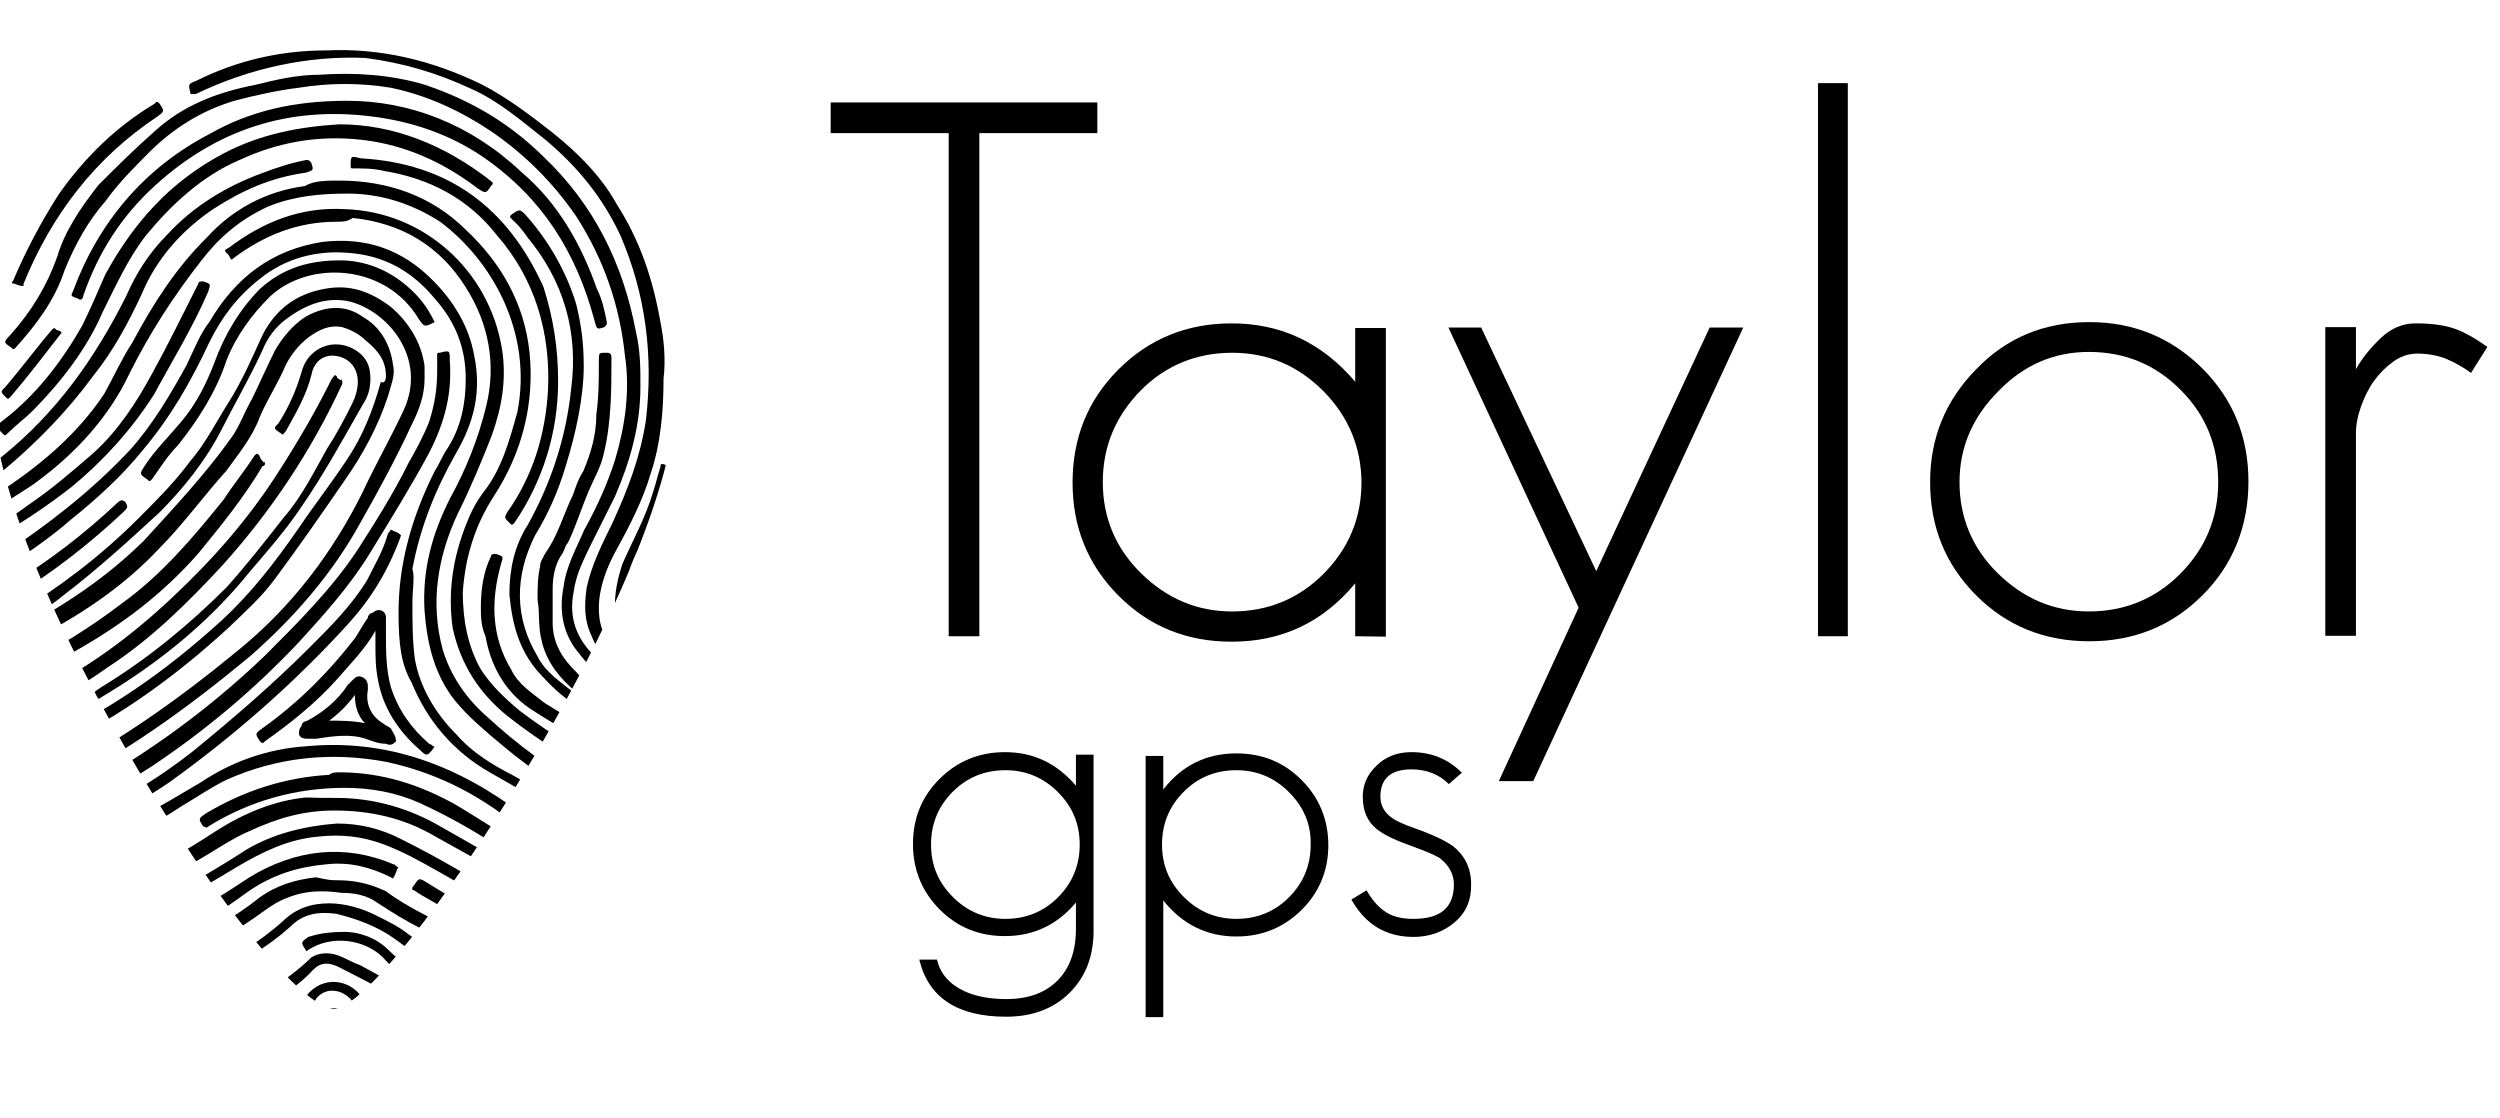 <?xml version="1.0" encoding="utf-8"?>
<!-- Generator: Adobe Illustrator 18.1.0, SVG Export Plug-In . SVG Version: 6.00 Build 0)  -->
<svg version="1.1" id="Layer_1" xmlns="http://www.w3.org/2000/svg" xmlns:xlink="http://www.w3.org/1999/xlink" x="0px" y="0px"
	 viewBox="0 293.4 595.3 266.3" enable-background="new 0 293.4 595.3 266.3" xml:space="preserve">
<g>
	<g>
		<g>
			<g enable-background="new    ">
				<path d="M233.2,325.1v119.8h-7.3V325.1h-28.1v-7.3h63.5v7.3H233.2z"/>
				<path d="M322.7,444.9v-12.6c-7.7,9.3-17.5,13.9-29.4,13.9c-10.7,0-19.6-3.6-26.9-10.9c-7.4-7.4-11-16.4-11-27
					c0-10.6,3.6-19.6,10.9-26.9c7.4-7.4,16.4-11,27-11c11.7,0,21.5,4.6,29.4,13.9v-12.8h7.3V445L322.7,444.9L322.7,444.9z
					 M315.1,386.5c-6.1-6.1-13.3-9.1-21.7-9.1c-8.5,0-15.8,3-21.7,8.9c-6,6.1-9.1,13.3-9.1,21.9c0,8.4,3,15.7,9.1,21.7
					c6.1,6,13.3,9.1,21.7,9.1c8.5,0,15.8-3,21.7-8.9c6-6,9.1-13.3,9.1-21.9C324.1,399.8,321.1,392.6,315.1,386.5z"/>
				<path d="M365.1,479.4h-8.2l19-41.3l-31-66.7h7.8l27.4,58l27-58h8L365.1,479.4z"/>
				<path d="M432.9,444.9V313.2h7.1v131.7L432.9,444.9L432.9,444.9z"/>
				<path d="M524.5,435.1c-7.4,7.4-16.4,11-27,11s-19.6-3.6-26.9-10.9c-7.4-7.4-11-16.4-11-27s3.7-19.5,11-26.9
					c7.2-7.5,16.2-11.2,26.9-11.2c10.6,0,19.5,3.7,26.9,11c7.4,7.4,11,16.4,11,27S531.7,427.9,524.5,435.1z M519.3,386.3
					c-5.9-6-13.2-9.1-21.9-9.1c-8.3,0-15.5,3.1-21.5,9.3c-6.2,6.2-9.3,13.4-9.3,21.7c0,8.4,3,15.7,9.1,21.7s13.3,9.1,21.7,9.1
					c8.5,0,15.8-3,21.7-8.9c6-6,9.1-13.3,9.1-21.9C528.2,399.6,525.3,392.3,519.3,386.3z"/>
				<path d="M588.4,382.2c-1.9-1.4-3.9-2.5-6-3.4c-2.1-0.8-4.4-1.2-6.8-1.2c-2,0-3.9,0.6-5.7,1.9c-1.8,1.3-3.3,2.8-4.6,4.6
					c-1.3,1.8-2.3,3.9-3.1,6.1c-0.8,2.3-1.2,4.3-1.2,6.2v48.4h-7.3v-73.5h7.3v10c1.5-2.7,3.6-5.2,6-7.5c2.5-2.3,5.2-3.4,8.2-3.4
					c3.7,0,6.7,0.4,9.1,1.2c2.4,0.8,5,2.3,8,4.4L588.4,382.2z"/>
			</g>
		</g>
		<g enable-background="new    ">
			<path d="M254.7,529.8c-3.8,3.8-8.9,5.7-15.1,5.7c-11.6,0-18.5-4.5-20.7-13.6h4.2c0.8,3.3,2.9,5.8,6.5,7.5c2.8,1.3,6.2,1.9,10,1.9
				c5.3,0,9.3-1.5,12.2-4.4c2.9-2.9,4.4-7,4.4-12.3v-6.3c-4.4,5.3-10.1,8-16.9,8c-6.2,0-11.3-2.1-15.5-6.3
				c-4.2-4.2-6.4-9.4-6.4-15.6s2.1-11.3,6.3-15.5c4.2-4.2,9.4-6.4,15.6-6.4c6.8,0,12.4,2.7,16.9,8v-7.4h4.2v41.4
				C260.5,520.9,258.6,525.9,254.7,529.8z M251.9,482c-3.5-3.5-7.7-5.2-12.5-5.2c-4.9,0-9.1,1.7-12.5,5.1c-3.5,3.5-5.2,7.7-5.2,12.6
				c0,4.9,1.7,9,5.2,12.5c3.5,3.5,7.7,5.2,12.5,5.2c4.9,0,9.1-1.7,12.5-5.1c3.5-3.5,5.2-7.7,5.2-12.6
				C257.1,489.6,255.4,485.5,251.9,482z"/>
			<path d="M310,510c-4.2,4.2-9.4,6.4-15.6,6.4c-7,0-12.9-2.9-17.4-8.6v27.8h-4.2v-62.2h4.2v8c4.4-5.7,10.2-8.6,17.4-8.6
				c6.2,0,11.3,2.1,15.5,6.3c4.2,4.2,6.4,9.4,6.4,15.6C316.3,500.6,314.2,505.8,310,510z M306.9,482c-3.5-3.5-7.7-5.2-12.5-5.2
				c-4.9,0-9.1,1.7-12.5,5.1c-3.5,3.5-5.2,7.7-5.2,12.6c0,4.9,1.7,9,5.2,12.5c3.5,3.5,7.7,5.2,12.5,5.2c4.9,0,9.1-1.7,12.5-5.1
				c3.5-3.5,5.2-7.7,5.2-12.6C312.2,489.6,310.4,485.5,306.9,482z"/>
			<path d="M346.4,513c-2.7,2.3-6,3.5-9.8,3.5c-6.6,0-11.5-3-14.8-8.9l3.6-2.2c1.2,2.1,2.6,3.8,4.2,4.9c1.7,1.3,4,1.9,7,1.9
				c6.4,0,9.6-2.7,9.6-8.2c0-2.4-1.1-4.5-3.4-6.3c-0.7-0.4-1.7-0.9-2.9-1.4c-1.3-0.5-2.8-1.1-4.7-1.8c-3.4-1.2-5.9-2.5-7.4-3.7
				c-2.2-1.8-3.3-4.3-3.3-7.7c0-2.9,1.1-5.3,3.3-7.4c2.1-2.1,4.9-3.2,8.3-3.2c4.7,0,8.7,1.6,12,4.9l-3.1,2.7
				c-2.3-2.3-5.3-3.5-8.9-3.5c-4.9,0-7.4,2.2-7.4,6.5c0,1.9,0.8,3.5,2.3,4.7c1.2,1,3.2,1.9,5.8,2.8c2.3,0.8,4.2,1.6,5.7,2.3
				c1.5,0.7,2.6,1.4,3.4,1.9c2.9,2.3,4.4,5.3,4.4,9.1C350.4,507.7,349.1,510.7,346.4,513z"/>
		</g>
	</g>
	<g>
		<g>
			<g>
				<defs>
					<path id="SVGID_1_" d="M161.1,386.6c0,44.7-68.6,147-81.5,147c-15.3,0-81.5-101.7-81.5-147s36.7-81.5,81.5-81.5
						S161.1,341.3,161.1,386.6z"/>
				</defs>
				<clipPath id="SVGID_2_">
					<use xlink:href="#SVGID_1_"  overflow="visible"/>
				</clipPath>
				<g clip-path="url(#SVGID_2_)">
					<path d="M-1.2,418.5c3.1-1.2,5.5-3.1,8-4.9c5.5-3.7,10.4-8,15.3-12.2c6.1-5.5,10.4-12.2,14.1-19c3.7-6.7,7.3-14.1,11-21.4
						c0-0.6,0.6-0.6,1.2-0.6c1.8,0.6,1.8,0.6,1.2,2.4c-3.7,8.6-8.6,16.5-12.9,24.5c-5.5,8.6-12.2,15.9-19.6,22
						c-5.5,4.3-11,8-17.1,11.6C-0.6,420.3-0.6,419.7-1.2,418.5L-1.2,418.5z"/>
					<path d="M84.5,291.7c10.4,0.6,20.8,3.1,30,6.7c0.6,0,0.6,0.6,0.6,1.2c-0.6,1.8-0.6,1.8-3.1,1.2c-9.8-3.7-20.2-6.1-31.2-6.1
						c-12.2,0-24.5,1.8-35.5,6.7c-0.6,0-1.2,0-1.2-0.6c-0.6-2.4-0.6-2.4,1.8-3.1c9.2-3.7,18.4-5.5,28.2-6.1c0.6,0,1.2,0,1.8,0
						c2.4,0,4.9,0,6.7,0C83.3,291.7,83.9,291.1,84.5,291.7z"/>
					<path d="M84.5,291.7c-0.6,0-1.2,0-1.8,0C83.3,291.1,83.9,291.1,84.5,291.7L84.5,291.7z"/>
					<path d="M75.9,291.1c-0.6,0.6-1.2,0-1.8,0l0,0C74.7,291.1,75.3,291.1,75.9,291.1z"/>
					<path d="M152.5,385.4c0,9.2-2.4,17.8-6.1,26.3c-1.8,3.7-3.7,7.3-5.5,11s-3.7,7.3-4.3,11.6c-1.2,6.1,0.6,11,4.9,15.3
						c3.7,3.7,8,6.1,12.9,8c0.6,0,0.6,0.6,0.6,0.6c-0.6,2.4-0.6,2.4-2.4,1.2c-6.1-1.8-11-5.5-14.7-10.4c-3.7-4.3-4.9-9.8-3.7-15.9
						c0.6-4.9,3.1-9.2,4.9-13.5c3.1-5.5,5.5-11,7.3-16.5c2.4-8,3.7-16.5,2.4-25.1c-1.2-11.6-4.9-22.7-11.6-33.1
						c-5.5-8-12.2-14.7-20.2-20.2c-7.3-4.9-15.3-8.6-23.9-10.4c-7.3-1.2-14.7-1.2-22,0c-4.9,0.6-10.4,1.8-15.3,3.1
						c-8,2.4-14.7,6.7-20.2,12.2c-3.7,3.7-7.3,7.3-10.4,11.6c-4.3,4.9-7.3,10.4-9.8,16.5C13,365,8.7,370.6,3.8,376.1
						c-0.6,0.6-0.6,0.6-1.2,0c-1.8-1.2-1.8-1.2,0-3.1c4.9-5.5,8.6-11.6,11-18.4c1.8-6.1,5.5-11.6,9.8-17.1
						c4.3-4.3,8.6-8.6,13.5-12.9c6.7-6.1,14.7-9.2,23.9-11c4.9-1.2,9.8-2.4,15.3-2.4c8.6-0.6,17.1,0,25.1,2.4
						c11,3.7,20.2,9.2,28.2,17.1c12.2,11.6,19,25.7,22,41.6C152.5,376.9,152.5,381.1,152.5,385.4z"/>
					<path d="M80.8,336.4c11.6,0,22,3.7,30,11.6c8.6,8,14.1,17.8,15.3,29.4c1.2,12.2-1.8,23.9-8.6,34.3c-4.3,6.7-6.7,14.1-7.3,22.7
						c0,6.7,1.2,12.9,4.3,18.4c2.4,3.7,5.5,6.7,9.2,9.8c8,6.1,16.5,11,25.7,15.9c0.6,0.6,1.2,0.6,0.6,1.8c-0.6,1.8-0.6,1.8-2.4,0.6
						c-9.2-4.9-18.4-10.4-26.9-17.1c-6.7-5.5-11-12.2-12.9-20.8c-1.2-8.6,0-16.5,3.1-24.5c1.2-3.1,2.4-5.5,4.3-8
						c4.3-5.5,6.1-12.2,8-19c3.7-19-6.1-36.1-18.4-45.3c-6.7-4.3-14.1-6.7-22-6.7c-6.7,0-12.9,0.6-19,3.1
						c-6.7,3.1-11.6,7.3-15.9,12.9c-6.7,8.6-12.2,17.1-17.1,26.9c-4.9,10.4-12.9,19-22,25.7c-2.4,1.8-4.9,3.1-7.3,4.9
						c-0.6,0.6-0.6,0-1.2,0c-1.2-1.8-1.2-1.8,0.6-3.1c9.2-6.1,17.8-13.5,23.9-22.7c2.4-4.3,4.3-8.6,6.7-12.2
						c4.9-9.2,10.4-17.8,17.8-25.1c6.1-6.7,14.1-11,23.3-12.2C74.7,336.4,77.8,336.4,80.8,336.4z"/>
					<path d="M94.9,439.3c0-11.6,3.1-22.7,8.6-33.7c1.2-1.8,1.8-3.7,3.1-5.5c3.1-4.9,4.3-10.4,4.3-16.5c0-7.3-2.4-13.5-7.3-19
						c-5.5-6.7-12.2-10.4-20.8-11c-7.3-0.6-14.7,1.2-20.8,6.1c-5.5,4.3-9.2,9.2-12.2,15.3c-4.3,9.2-9.2,17.8-15.9,25.7
						c-4.9,6.1-11,11.6-17.1,16.5c-4.9,4.3-10.4,8-15.9,11.6c-0.6,0-0.6,0.6-1.2,0c-1.2-1.8-1.2-1.8,0.6-3.1
						c11-7.3,21.4-15.3,30.6-25.1c5.5-6.1,9.8-13.5,13.5-20.2c1.8-3.7,3.1-7.3,5.5-10.4c6.1-10.4,14.7-17.1,26.9-19
						c10.4-1.2,19,1.8,26.3,9.2c4.9,4.9,8.6,11,9.8,17.8c1.8,8.6,0,15.9-4.3,23.3c-4.9,8.6-8.6,17.8-10.4,27.6c0.6,1.8,0,4.9,0,8
						c0,4.3,0,9.2,0.6,13.5c1.2,6.7,4.9,12.9,9.8,17.8c3.7,4.3,8.6,7.3,13.5,9.8c7.3,4.3,14.7,8,22,12.2c0.6,0.6,0.6,0.6,0.6,1.2
						c-1.2,1.8-1.2,1.8-2.4,0.6c-8.6-4.9-17.1-9.8-25.7-14.7S101.7,465,98,455.9C95.5,451.6,94.9,446.7,94.9,439.3z"/>
					<path d="M101.1,383.6c0,3.7-1.2,7.3-3.1,11c-3.7,8-8,15.9-12.2,23.3c-6.7,12.2-15.9,22.7-26.3,31.8
						c-14.7,12.2-30,23.3-47.2,31.8c-0.6,0.6-1.2,0.6-1.2-0.6c-0.6-1.8-0.6-1.8,0.6-2.4c15.9-8,30.6-18.4,44.7-30
						c12.9-10.4,22.7-23.3,30-38c3.1-6.7,6.7-12.9,9.8-19.6c5.5-12.2-3.7-23.3-12.9-25.7c-5.5-1.2-10.4,0.6-15.3,4.3
						c-2.4,1.8-4.3,4.3-5.5,7.3c-3.1,6.7-6.7,12.9-9.8,19c-3.7,7.3-9.2,14.1-14.7,19.6c-7.3,6.7-14.7,13.5-22.7,19.6
						c-3.7,3.1-8,5.5-11.6,8c-0.6,0.6-1.2,0-1.2-0.6c-1.2-1.8-1.2-1.8,0.6-2.4c11-6.7,20.8-14.1,30-23.3c4.3-4.3,8.6-8.6,12.2-13.5
						c3.7-4.3,6.1-9.2,9.2-14.1c3.1-4.9,5.5-10.4,8-15.9c3.1-6.1,8-9.8,14.7-11c6.1-1.2,11,0.6,15.9,4.3c4.3,3.7,7.3,8.6,8,14.1
						C101.1,381.7,101.1,382.4,101.1,383.6z"/>
					<path d="M91.9,383c0-3.7-1.8-6.1-4.9-8.6c-1.2-1.2-3.1-2.4-5.5-3.1c-3.1-0.6-5.5,0.6-8,2.4c-2.4,1.8-4.3,4.3-5.5,6.7
						c-1.8,4.3-4.3,8-6.1,12.2c-1.8,4.9-4.9,8.6-8,12.9c-5.5,6.1-10.4,12.9-15.9,18.4c-8,8.6-17.8,15.3-28.2,20.8
						c-1.8,1.2-4.3,1.8-6.1,3.1c-0.6,0-0.6,0-1.2-0.6c-1.2-1.8-1.2-1.8,0.6-3.1c11.6-6.1,22-12.9,31.2-22c7.3-8,14.7-15.9,20.8-24.5
						c1.8-2.4,3.1-6.1,4.9-9.2c1.8-3.7,3.7-8,5.5-11.6c1.8-3.1,4.3-6.1,7.3-8c4.3-2.4,9.2-3.1,13.5,0c4.3,2.4,6.7,6.7,7.3,11.6
						c0.6,2.4-0.6,4.9-1.2,7.3C90,395,86.3,401.8,82,407.9c-5.5,8-11,15.9-16.5,23.3c-3.1,4.3-7.3,8-11,11.6
						C41,455.2,26.3,465.7,9.8,473c-1.2,0.6-1.2,0.6-1.8-0.6c-0.6-1.2-0.6-1.2,0.6-1.8c16.5-7.3,30.6-17.1,44.1-29.4
						c7.3-6.7,12.9-14.1,18.4-22c3.7-5.5,8-11,11.6-16.5c3.7-5.5,6.1-11.6,8-18.4C91.3,384.8,91.9,384.2,91.9,383z"/>
					<path d="M158,383.6c0,7.3-0.6,15.3-3.1,22.7c-1.8,6.1-4.9,12.2-8,17.8c-2.4,4.3-4.3,9.2-4.3,14.1c0,3.1,0.6,6.1,3.1,8.6
						c2.5,2.5,4.9,3.1,8,3.7c0.6,0,0.6,0.6,0.6,1.2c-0.6,1.8,0,1.8-2.4,1.8c-4.9-1.2-9.2-3.7-11-8.6c-1.8-3.7-1.8-7.3-1.2-11.6
						c1.2-5.5,3.7-10.4,6.1-15.3c3.7-8,6.7-15.9,8-24.5c1.8-15.3,0-30-6.1-44.1c-4.3-9.2-10.4-16.5-17.8-22.7
						c-5.5-4.3-11-9.2-17.8-12.2c-8-3.7-15.9-6.1-25.1-7.3c-13.5-0.6-27.6,2.4-40.4,8.6c-0.6,0-0.6,0-1.2,0
						c-0.6-2.4-0.6-2.4,1.2-3.1c9.8-4.9,20.2-7.3,31.2-7.3c12.9-0.6,25.1,2.4,36.7,8c6.1,3.1,11.6,7.3,17.1,11.6
						c6.1,4.9,11.6,10.4,15.3,17.1c5.5,8.6,8.6,17.8,10.4,28.2C158,373.8,158.6,378.7,158,383.6z"/>
					<path d="M80.2,346.2c-9.2,0-17.1,3.1-24.5,8.6c-0.6,0.6-0.6,0.6-1.2-0.6c-1.2-1.2-1.2-1.2,0-1.8c8-6.1,17.1-9.8,27.6-9.2
						c19,0.6,34.3,14.7,37.4,33.1c1.2,7.3,0,14.1-2.4,20.8c-2.4,6.1-4.9,12.2-8,18.4c-4.9,10.4-6.7,21.4-3.7,32.5
						c1.8,6.1,5.5,11.6,10.4,15.9c7.3,6.7,15.3,12.9,25.1,17.8c1.8,1.2,4.3,1.8,6.7,3.1c0.6,0,0.6,0.6,0.6,0.6
						c-0.6,1.8-0.6,1.8-3.1,1.2c-9.2-3.7-17.8-9.2-25.7-15.9c-3.7-3.1-8-6.7-11-10.4c-4.9-6.1-6.7-13.5-7.3-21.4
						c-0.6-9.8,1.8-18.4,6.1-26.9c3.7-6.7,6.7-14.1,8.6-22c2.4-9.8,0.6-19.6-4.9-28.2c-6.1-9.8-15.3-15.3-26.9-16.5
						C82.7,346.2,81.5,346.2,80.2,346.2z"/>
					<path d="M82.7,317.4c14.7,0,29.4,5.5,41.6,17.1c8.6,7.3,14.1,17.1,17.8,27.6c1.2,2.4,1.8,4.9,2.4,8c0,0.6,0,0.6-0.6,1.2
						c-1.8,0.6-1.8,0.6-2.4-1.8c-4.3-15.9-12.2-28.8-26.3-38.6c-8-5.5-17.1-8.6-26.9-9.8c-19.6-2.4-36.7,3.1-51.4,16.5
						c-8,7.3-13.5,15.9-17.1,26.3c0,0.6-0.6,1.2-1.2,0.6c-1.8-0.6-1.8-0.6-1.2-1.8c6.1-16.5,17.1-29.4,32.5-37.4
						C59.4,319.9,69.8,317.4,82.7,317.4z"/>
					<path d="M80.8,323c12.9,0,25.1,4.9,36.1,13.5c0.6,0.6,0.6,0.6,0,1.2c-1.2,1.8-1.2,1.8-3.1,0.6c-8-6.1-17.1-10.4-27.6-11.6
						c-10.5-1.2-20.2,0.6-29.4,4.9c-8.6,3.7-15.9,10.4-22,17.8c-4.3,5.5-7.3,12.2-10.4,18.4c-3.7,8.6-9.8,16.5-16.5,23.3
						c-1.8,1.8-4.3,3.7-6.1,5.5c-0.6,0.6-0.6,0.6-1.2,0c-0.6-0.6-1.2-1.2-1.2-1.8c0-0.6,0.6-0.6,1.2-1.2c8-6.1,14.1-14.1,19-22.7
						c1.8-3.7,3.7-8,5.5-12.2c6.7-12.2,15.3-22,28.2-28.8C61.9,325.4,71,323.6,80.8,323z"/>
					<path d="M104.1,381.7c0-1.2,0-2.4,0-3.7c0-0.6,0-0.6,0.6-0.6c2.4-0.6,2.4-0.6,2.4,1.8c0.6,8-1.2,14.7-4.9,22
						c-4.3,8-9.2,15.9-14.1,23.9c-4.9,8-11,14.7-17.1,21.4c-10.4,11-22,20.8-34.9,29.4c-6.7,4.3-14.1,8.6-21.4,12.2
						c-0.6,0.6-0.6,0-1.2-0.6c-1.2-1.8-1.2-1.8,0.6-3.1c17.8-9.2,34.3-20.8,49-34.9c8-8,15.9-15.9,22-25.1
						c4.3-6.7,8.6-13.5,12.2-20.8c1.8-3.1,3.7-6.7,4.9-9.8C103.5,389.7,104.1,386,104.1,381.7z"/>
					<path d="M139,380.5c0,7.3-1.8,15.9-4.3,23.9c-1.8,6.1-4.3,11.6-7.3,16.5c-4.9,9.8-4.9,19.6,0.6,28.8c1.8,3.7,5.5,6.1,8.6,8.6
						c4.9,3.7,10.4,6.7,15.9,8c0.6,0,0.6,0,0.6,0.6c-0.6,2.4-0.6,2.4-2.4,1.2c-8.6-3.1-15.9-7.3-21.4-13.5c-5.5-5.5-7.3-12.2-8-19.6
						c0-6.1,1.2-11.6,4.3-16.5c5.5-9.8,9.2-20.8,10.4-32.5c1.8-13.5-1.8-25.7-10.4-36.1c-1.2-1.8-2.4-3.1-3.7-4.3
						c-0.6-0.6-0.6-0.6,0-1.2c1.8-1.2,1.8-1.2,3.1,0c5.5,6.1,9.8,13.5,12.2,21.4C138.4,370.7,139,375,139,380.5z"/>
					<path d="M125.5,313.2c-0.6,0.6-1.2,1.2-1.8,1.8c0,0,0,0-0.6,0c-6.1-4.9-12.9-7.3-20.2-9.2c-4.9-1.2-9.2-2.4-14.1-3.1
						c-14.1-1.8-28.2-0.6-41,5.5c-4.9,1.8-10.4,4.3-15.3,6.7c-6.7,3.7-12.2,9.2-17.1,15.9c-3.7,4.3-6.7,9.2-9.2,14.1
						c0,0.6-0.6,0.6-1.2,0.6c-1.8-1.2-1.8-1.2-0.6-2.4c4.9-9.2,11-17.8,18.4-24.5c3.7-3.1,8-6.1,12.2-8c6.1-3.1,12.9-6.1,19-8.6
						c8-3.1,16.5-3.7,24.5-3.7c13.5,0.6,26.3,3.7,38,8.6C119.4,308.3,122.5,310.1,125.5,313.2C125.5,312.5,125.5,312.5,125.5,313.2z
						"/>
					<path d="M88.2,383.6c0,2.4-0.6,4.3-1.8,6.1c-4.9,8.6-9.2,16.5-14.7,24.5c-3.7,5.5-8,10.4-12.2,15.3c-9.8,12.2-22,22-35.5,30
						c-0.6,0.6-0.6,0-1.2,0c-0.6-1.2-0.6-1.2,1.2-2.4c11-6.7,20.8-14.7,30-23.9c4.9-5.5,9.2-11,13.5-16.5c4.3-4.9,7.3-11,10.4-16.5
						c2.4-3.7,4.3-7.3,6.1-11c0.6-1.2,1.2-3.1,1.2-4.9c0-3.1-1.8-5.5-4.9-6.1c-3.1-0.6-5.5,1.2-6.1,4.3c-1.2,4.9-3.7,9.2-6.1,13.5
						c-0.6,0.6-0.6,1.2-1.2,0.6c-1.8-1.2-1.8-1.2-0.6-2.4c2.4-3.7,4.3-8,5.5-12.2c1.8-6.7,9.2-8.6,14.1-4.3
						C87.6,379.3,88.2,381.1,88.2,383.6z"/>
					<path d="M80.2,483.4c8.6,0,17.1,2.4,24.5,6.7c9.8,5.5,19,11,28.8,16.5c0.6,0.6,0.6,0.6,0.6,1.2c-1.2,1.8-1.2,1.8-2.4,0.6
						c-9.2-5.5-18.4-10.4-28.2-15.9c-7.3-4.3-15.3-6.1-23.9-6.1c-7.3,0-13.5,1.8-20.2,4.9c-4.3,1.8-8.6,4.9-12.9,7.3
						c-6.1,3.7-12.2,6.7-18.4,9.8c-0.6,0-0.6,0-1.2-0.6c0-0.6-0.6-1.2-0.6-1.8c0-0.6,1.2-0.6,1.8-1.2c8-4.3,15.9-8.6,23.3-13.5
						c6.7-4.3,14.1-7.3,21.4-8C75.3,483.4,77.8,483.4,80.2,483.4z"/>
					<path d="M132.9,384.2c0,12.2-3.7,23.9-10.4,33.7c-0.6,0.6-0.6,0.6-1.2,0c-1.2-1.2-1.2-1.2-0.6-2.4c6.1-8.6,9.2-18.4,9.8-29.4
						c0.6-13.5-3.1-26.3-12.2-36.7c-6.7-8.6-15.9-13.5-26.9-15.3c-2.4-0.6-4.9-0.6-7.3-0.6c-0.6,0-0.6,0-0.6-0.6
						c0-2.4,0-2.4,2.4-1.8c20.8,1.2,34.9,11.6,43.5,30.6C131.7,368.9,132.9,376.2,132.9,384.2z"/>
					<path d="M124.9,487.7C124.9,488.3,124.9,488.3,124.9,487.7c-0.6,0.6-1.2,1.2-1.2,1.8c-0.6,0.6-0.6,0.6-1.2,0
						c-9.2-7.3-19-12.2-30.6-14.7c-12.9-2.4-25.7-1.2-38,4.3c-3.7,1.8-7.3,4.3-10.4,6.1c-7.3,4.9-15.3,8.6-23.3,12.2
						c-0.6,0-1.2,0-1.2-0.6c-0.6-1.2-0.6-1.2,1.2-2.4c9.8-4.3,18.4-9.2,27.6-14.7c7.3-4.9,15.9-8,25.1-8.6
						C91.9,469.3,109,475.5,124.9,487.7C124.3,487.7,124.9,487.7,124.9,487.7z"/>
					<path d="M81.5,384.2v0.6c-7.3,15.9-17.1,30.6-28.8,43.5c-8,8.6-16.5,17.1-26.9,23.9c-6.1,4.3-12.2,8-19,11
						c-0.6,0-0.6,0-1.2-0.6c-0.6-1.8-0.6-1.8,1.2-3.1c12.9-6.1,23.9-14.1,34.3-23.9c9.8-9.2,18.4-19,25.7-30.6
						c4.3-6.7,8.6-14.1,12.2-21.4c0.6-0.6,0.6-1.2,1.2-0.6C80.2,383.6,80.8,383.6,81.5,384.2C80.8,383.6,81.5,383.6,81.5,384.2z"/>
					<path d="M80.2,489.5c5.5,0,10.4,1.2,15.3,3.7c8.6,4.3,15.9,8.6,23.9,13.5c3.1,1.8,6.7,3.7,9.8,5.5c0.6,0.6,0.6,0.6,0.6,1.2
						c-1.2,1.8-1.2,1.8-2.4,0.6c-7.3-4.3-15.3-8.6-22.7-12.9c-4.3-2.4-8.6-4.9-13.5-6.7c-4.9-1.8-9.8-2.4-15.3-1.8
						c-7.3,0.6-13.5,3.7-19.6,7.3c-8,4.9-15.9,9.2-24.5,13.5c-0.6,0-0.6,0-1.2-0.6c0-1.2,0-1.2,1.8-2.4c9.2-4.3,17.8-9.2,26.3-14.7
						C64.9,492,72.3,490.1,80.2,489.5z"/>
					<path d="M95.5,420.9C95.5,421.6,95.5,421.6,95.5,420.9c-3.1,8.6-7.3,15.3-12.9,21.4c-12.9,14.1-26.9,26.3-42.3,37.4
						c-7.3,4.9-14.7,9.2-23.3,12.2c-0.6,0-0.6,0-1.2-0.6c-0.6-1.8-0.6-1.8,1.2-2.4c10.4-3.7,20.2-9.8,28.8-16.5
						c9.8-8,19-15.9,28.2-25.1c4.9-4.9,9.8-9.8,13.5-15.9c1.8-3.7,3.7-6.7,4.9-11c0.6-0.6,0.6-1.2,1.2-0.6
						C94.9,420.3,94.9,420.3,95.5,420.9C95.5,420.9,96.2,420.9,95.5,420.9z"/>
					<path d="M0.6,405.6c-0.6-0.6-1.2-1.2-1.8-1.8c0-0.6,1.2-1.2,1.8-1.8c12.9-10.4,22-23.3,29.4-38c2.4-5.5,5.5-10.4,9.8-14.7
						c6.1-6.7,14.1-11.6,22.7-14.7c3.1-1.2,6.7-2.4,10.4-3.1c0.6,0,0.6,0,1.2,0.6c0.6,1.8,0.6,1.8-1.2,2.4c-8.6,1.2-15.3,4.3-22,8.6
						c-7.3,4.9-13.5,11.6-17.1,20.2c-3.1,6.7-6.7,13.5-11.6,19.6C15.9,391.5,8.6,398.9,0.6,405.6z"/>
					<path d="M128,436.3c0-2.4,0-5.5,0.6-8c0-1.2,0.6-1.8,1.2-3.1c3.1-4.3,4.3-9.2,6.7-14.1c0.6-1.8,1.2-3.7,2.4-5.5
						c1.8-4.3,3.1-8.6,3.1-13.5c0.6-4.3,0.6-8.6,0.6-12.9c0-1.8,0-1.8,1.8-1.8c0.6,0,1.2,0,1.2,1.2c0,7.3,0,15.3-1.8,22.7
						c-0.6,3.1-2.4,6.1-3.7,9.2c-1.8,4.3-3.1,8.6-4.9,12.2c-0.6,0.6-0.6,1.2-1.2,2.4c-1.8,2.4-2.4,5.5-2.4,8.6c0,2.4,0,5.5,0,8
						c0,4.9,2.4,8.6,5.5,11.6c4.3,4.9,10.4,7.3,16.5,9.8c1.2,0.6,1.2,0.6,0.6,1.8c-0.6,1.8-0.6,1.8-1.8,1.2c-5.5-1.8-11-4.3-15.3-8
						c-3.7-3.1-6.7-6.7-8-11.6C128,442.4,128.6,439.3,128,436.3z"/>
					<path d="M103.5,370.1L103.5,370.1c-2.4,1.2-2.4,1.2-3.7-0.6c-8-13.5-26.3-14.1-35.5-5.5c-4.3,4.3-8,9.2-10.4,15.3
						c-2.4,7.3-6.7,14.1-11.6,20.2c-2.4,2.4-4.3,5.5-6.1,8c-0.6,0.6-0.6,0.6-1.2,0c-1.8-1.2-1.8-1.2-0.6-3.1
						c2.4-3.7,5.5-6.7,8.6-10.4c3.7-4.3,6.1-9.2,8-14.1c2.4-6.7,6.1-12.9,11-17.8c5.5-4.9,11.6-6.7,19-6.7c6.1,0,11.6,2.4,15.9,6.1
						C99.8,364,101.7,366.4,103.5,370.1C103.5,369.5,103.5,370.1,103.5,370.1z"/>
					<path d="M80.8,477.3c10.4,0,19.6,3.1,28.2,8c6.1,3.7,11.6,7.3,17.8,11c3.7,2.4,7.3,4.3,11.6,6.1c0.6,0,0.6,0.6,0.6,1.2
						c-0.6,1.8-0.6,1.8-2.4,1.2c-7.3-3.1-14.1-8-20.8-11.6c-4.9-3.1-10.4-6.1-15.9-8.6c-5.5-2.5-11.7-3.6-17.8-3.6
						c-11.6,0-22.7,3.1-32.5,9.2c-0.6,0.6-0.6,0-1.2,0c-1.2-1.8-1.2-1.8,0.6-3.1c9.2-5.5,19-8.6,29.4-9.2
						C79,477.3,80.2,477.3,80.8,477.3z"/>
					<path d="M80.2,503c3.7,0,6.7,0.6,9.8,1.8c1.2,0.6,1.8,0.6,2.4,1.2c4.3,3.1,9.2,5.5,14.1,8c3.7,1.8,7.3,4.3,11,6.7
						c0.6,0.6,0.6,0.6,0,1.2c-1.2,1.8-1.2,1.8-3.1,0.6c-4.3-3.1-9.2-5.5-14.1-8c-3.7-1.8-6.7-3.7-10.4-6.1c-2.4-1.8-5.5-2.4-8.6-2.4
						c-4.3-0.6-8.6-0.6-12.9,1.2c-1.8,0.6-3.7,1.8-5.5,3.1c-6.7,4.9-14.1,9.2-21.4,12.2c-0.6,0-0.6,0-1.2-0.6
						c-0.6-1.8-0.6-1.8,1.2-3.1c7.3-3.1,14.1-6.7,20.2-11.6c4.3-3.1,8.6-4.3,13.5-4.9C78.4,503,79,503,80.2,503z"/>
					<path d="M63.1,403.8c0,0,0,0.6-0.6,0.6c-4.3,7.3-9.8,14.1-15.3,20.8c-8.6,9.8-18.4,17.1-29.4,23.3c-4.3,2.4-8.6,4.9-12.9,7.3
						c-0.6,0.6-1.2,0.6-1.2-0.6c-0.6-1.8-0.6-1.8,1.2-3.1c8.6-4.3,16.5-9.2,24.5-15.3c9.2-6.7,16.5-15.3,23.9-24.5
						c2.4-3.7,4.9-6.7,7.3-10.4c0.6-0.6,0.6-0.6,1.2,0C61.9,402.6,62.5,403.2,63.1,403.8C62.5,403.2,63.1,403.2,63.1,403.8z"/>
					<path d="M89.4,443.6c-2.4,4.3-6.1,8-9.2,11.6c-4.9,5.5-11,10.4-17.1,14.7c-0.6,0.6-0.6,0.6-1.2,0c-1.2-1.8-1.2-1.8,0.6-3.1
						c8.6-6.1,15.9-13.5,22-21.4c1.2-1.8,1.8-3.1,3.1-4.9c0-0.6,0.6-1.2,1.2-1.2c1.2-1.2,3.1-0.6,3.1,1.2c0,1.2,0,2.4,0,3.7
						c0,4.3,0,8.6,1.2,12.9c1.8,5.5,4.9,9.8,9.2,13.5c0.6,0,0.6,0.6,1.2,0.6c-1.8,2.4-1.8,2.4-3.7,0.6c-4.9-4.3-8.6-9.8-9.8-16.5
						c-0.6-3.1-0.6-5.5-0.6-8.6C89.4,445.4,89.4,444.8,89.4,443.6z"/>
					<path d="M78.4,508.5c3.7,0,8,1.2,11.6,3.1c2.4,1.2,4.9,2.4,7.3,4.3c4.3,3.1,9.2,6.1,14.1,8.6c0.6,0,0.6,0.6,0.6,1.2
						c-1.2,1.8-1.2,1.8-3.1,0.6c-4.9-2.4-9.8-5.5-14.7-9.2c-4.3-3.1-9.2-4.9-14.1-6.1c-4.3-0.6-8,0-11,3.1
						c-5.5,4.9-11.6,8.6-18.4,11c-0.6,0-0.6,0-1.2-0.6c-0.6-0.6-0.6-0.6,1.2-1.2c6.1-2.4,11.6-6.1,16.5-10.4
						C70.4,509.7,74.1,508.5,78.4,508.5z"/>
					<path d="M114.5,438.1c0-4.3,0.6-8.6,2.4-12.2c0-0.6,0.6-0.6,1.2-0.6c1.8,0.6,1.8,0.6,1.2,2.4c-2.4,8.6-2.4,17.1,2.4,25.1
						c1.8,3.7,4.9,5.5,8,8c6.7,4.3,14.1,8,21.4,11c0.6,0,0.6,0.6,0.6,1.2c-0.6,1.8-0.6,1.8-2.4,1.2c-8-3.1-15.9-7.3-23.3-12.2
						c-6.1-4.3-9.2-10.4-10.4-17.1C114.5,442.4,114.5,439.9,114.5,438.1z"/>
					<path d="M94.9,499.9c-0.6,0.6-0.6,1.8-1.2,2.4c0,0.6-0.6,0-0.6,0c-4.9-2.4-9.8-3.7-15.3-3.1c-6.7,0.6-12.9,2.4-19,6.7
						c-6.7,4.9-13.5,9.2-20.8,12.9c-0.6,0.6-1.2,0-1.2-0.6c-0.6-1.8-0.6-1.8,0.6-2.4c7.3-4.3,14.7-8.6,22-13.5
						c11-6.7,22.7-8,34.3-3.1C94.3,499.3,94.3,499.9,94.9,499.9z"/>
					<path d="M5.5,361.5c-1.2,0-1.8-0.6-2.4-0.6s0-0.6,0-0.6c3.1-7.3,6.7-14.1,11-20.8c6.1-8.6,13.5-15.9,22.7-21.4
						c0.6-0.6,0.6-0.6,1.2,0c1.2,1.8,1.2,1.8-0.6,3.1C22.7,331,12.3,344.5,5.6,361v0.5H5.5z"/>
					<path d="M146.4,438.1c0-3.7,0.6-6.7,1.8-10.4c2.4-5.5,5.5-11,7.3-17.1c0.6-1.8,1.2-4.3,1.8-6.1c0-0.6,0-0.6,0.6-0.6
						c1.8,0.6,1.8,0.6,1.2,2.4c-1.8,4.9-3.7,9.8-5.5,14.1s-4.3,8.6-4.9,13.5c-0.6,1.8-0.6,4.3,0,6.7c0.6,3.1,2.4,4.9,5.5,4.9
						c0.6,0,0.6,0,0.6,0.6c0,2.4,0,2.4-2.4,1.8c-3.7-0.6-6.7-3.7-7.3-7.3C146.4,439.9,146.4,439.3,146.4,438.1z"/>
					<path d="M64.9,531.8c-0.6-0.6-0.6-1.2-1.2-1.8c0-0.6,0-0.6,0-0.6c3.7-2.4,7.3-4.9,10.4-8c1.8-1.2,4.3-1.2,6.1-0.6
						c1.8,0.6,3.7,1.8,5.5,2.4c4.3,2.4,8,4.3,12.2,6.7c0.6,0.6,0.6,0.6,0.6,1.2c-1.2,1.8-1.2,1.8-3.1,0.6c-4.9-3.1-9.8-5.5-14.7-8
						l0,0c-2.4-1.2-4.3-1.2-6.1,0.6C71.7,527.5,68,530,64.9,531.8z"/>
					<path d="M1.8,436.3C1.8,436.3,1.8,435.6,1.8,436.3c-1.8-2.4-1.8-2.4,0.6-3.7c9.2-5.5,17.8-12.2,25.7-19.6
						c0.6-0.6,1.2-0.6,1.8,0c0.6,1.2,0.6,1.2-0.6,2.4C21.4,422.8,12.2,430.1,1.8,436.3C2.4,435.6,1.8,435.6,1.8,436.3z"/>
					<path d="M82.1,515.3c3.1,0,7.3,1.2,10.4,4.3c3.1,3.1,6.7,5.5,11,6.7c0.6,0,0.6,0.6,0.6,0.6c-0.6,1.8-0.6,1.8-3.1,1.2
						c-3.7-1.8-7.3-3.7-9.8-6.7c-4.3-4.3-12.2-5.5-17.8-1.8c-0.6,0.6-0.6,0-0.6,0c-1.2-1.8-1.2-1.8,0.6-3.1
						C75.3,515.9,77.8,515.3,82.1,515.3z"/>
					<path d="M125.5,517.1c-0.6,0.6-0.6,1.2-1.2,2.4c0,0.6-0.6,0-0.6,0c-5.5-3.1-11.6-6.1-17.1-9.2c-2.4-1.8-5.5-3.1-8-4.9
						c-0.6,0-0.6-0.6,0-1.2c1.2-1.8,1.2-1.8,3.1-0.6C109.6,508.5,117.6,512.8,125.5,517.1C124.9,516.5,124.9,516.5,125.5,517.1z"/>
					<path d="M41.6,494.4C41,495,41,495,41.6,494.4c-6.1,3.7-11.6,6.7-17.8,9.8c0,0-0.6,0.6-0.6,0c-0.6-0.6-0.6-1.2-1.2-1.8
						c0-0.6,0-0.6,0.6-0.6c3.7-1.8,7.3-3.7,11-6.1c1.8-1.2,3.7-1.8,5.5-3.1c0.6-0.6,0.6,0,1.2,0.6C40.4,493.2,41,493.8,41.6,494.4z"
						/>
					<path d="M14.7,372.6C14.7,372.6,14.7,373.2,14.7,372.6c-4.3,5.5-8,10.4-12.2,15.3c-0.6,0.6-0.6,0.6-1.2,0
						c-1.2-1.2-1.2-1.2,0-2.4c3.7-4.3,7.3-9.2,11-13.5c0.6-0.6,0.6-0.6,1.2,0C13.5,372,14.1,372,14.7,372.6L14.7,372.6z"/>
					<path d="M150.7,438.7c0.6-3.1,0.6-6.7,1.8-9.8c0-0.6,0.6-0.6,1.2-0.6c1.8,1.2,1.8,1.2,1.2,3.1c-0.6,2.4-0.6,4.9-1.2,8
						c0,1.2,0,1.8,1.2,1.2s1.2,0,1.8,1.2s0.6,1.2-1.2,1.8h-0.6C152.5,443.6,150.7,441.8,150.7,438.7z"/>
					<path d="M79,529.3c-1.8,0-3.7,1.2-4.3,3.1c-0.6,0.6-0.6,0.6-1.2,0.6l0,0c-1.8-0.6-1.8-0.6-0.6-2.4c3.7-4.9,10.4-4.3,13.5,0.6
						c0,0.6,0,0.6,0,0.6l0,0c-0.6,0.6-1.2,0.6-1.8,0.6s-0.6-0.6-1.2-1.2C82.1,530,80.8,529.3,79,529.3z"/>
					<path d="M140.2,498.7L140.2,498.7c-3.7-1.8-7.3-3.1-10.4-4.9c-0.6,0-0.6-0.6-0.6-1.2c0.6-1.8,0.6-1.8,3.1-1.2
						c3.1,1.2,5.5,2.4,8.6,3.7c0.6,0,0.6,0.6,0.6,1.2C141.5,497.5,140.9,498.1,140.2,498.7C140.9,498.7,140.9,498.7,140.2,498.7z"/>
					<path d="M140.9,324.8L140.9,324.8c-0.6,0.6-1.2,1.2-1.2,1.2c-0.6,0.6-0.6,0.6-1.2,0c-2.4-2.4-4.9-4.9-7.3-7.3
						c-0.6-0.6-0.6-0.6,0-0.6c1.8-1.8,1.8-1.8,3.1,0C136,319.9,138.4,322.3,140.9,324.8C140.9,324.2,140.9,324.2,140.9,324.8z"/>
					<path d="M7.3,469.9c-0.6,0-0.6-0.6-0.6-0.6c-0.6-1.8-0.6-1.8,1.2-2.4c2.4-1.2,4.9-2.4,7.3-4.3c0.6,0,0.6,0,1.2,0
						c0,1.8,0.6,1.8-1.8,3.1c-2.4,1.2-4.3,2.4-6.7,3.7C8,469.9,8,469.9,7.3,469.9z"/>
					<path d="M65.5,525.1C65.5,525.7,64.9,525.7,65.5,525.1c-3.1,1.8-6.1,3.1-9.2,4.3l0,0c-1.2,0-1.2-1.2-1.8-1.8c0-0.6,0-0.6,0-0.6
						c3.1-1.2,6.1-2.4,8.6-3.7h0.6C64.9,523.8,64.9,524.4,65.5,525.1z"/>
					<path d="M93.1,466.9c-0.6-0.6-1.2-0.6-1.8-1.2c-3.1-1.8-4.3-4.9-3.7-8v-0.6c0-0.6,0-1.8-1.2-2.4c-1.2-0.6-1.8,0-2.4,0.6
						c-0.6,0.6-0.6,0.6-1.2,1.2c-2.4,3.7-6.1,6.7-9.8,8.6c-0.6,0-1.2,0.6-1.2,1.2c-0.6,0.6-0.6,1.2-0.6,1.8s0.6,1.2,1.8,1.2
						c0.6,0,1.8,0,2.4,0c3.7-0.6,8-1.2,11.6,0c1.8,0.6,3.1,1.2,4.9,1.2c1.2,0.6,1.8,0,2.4-0.6C94.3,468.7,93.7,468.1,93.1,466.9z
						 M78.4,465c2.4-1.8,4.3-3.7,6.1-6.1c0,2.4,0.6,4.9,2.4,6.7C83.9,465,80.8,465,78.4,465z"/>
					<path d="M79,535.5c-1.8,0-3.7,1.2-4.3,3.1c-0.6,0.6-0.6,0.6-1.2,0.6l0,0c-1.8-0.6-1.8-0.6-0.6-2.4c3.7-4.9,10.4-4.3,13.5,0.6
						c0,0.6,0,0.6,0,0.6l0,0c-0.6,0.6-1.2,0.6-1.8,0.6s-0.6-0.6-1.2-1.2C82.1,536.1,80.8,535.5,79,535.5z"/>
				</g>
			</g>
		</g>
	</g>
</g>
</svg>
